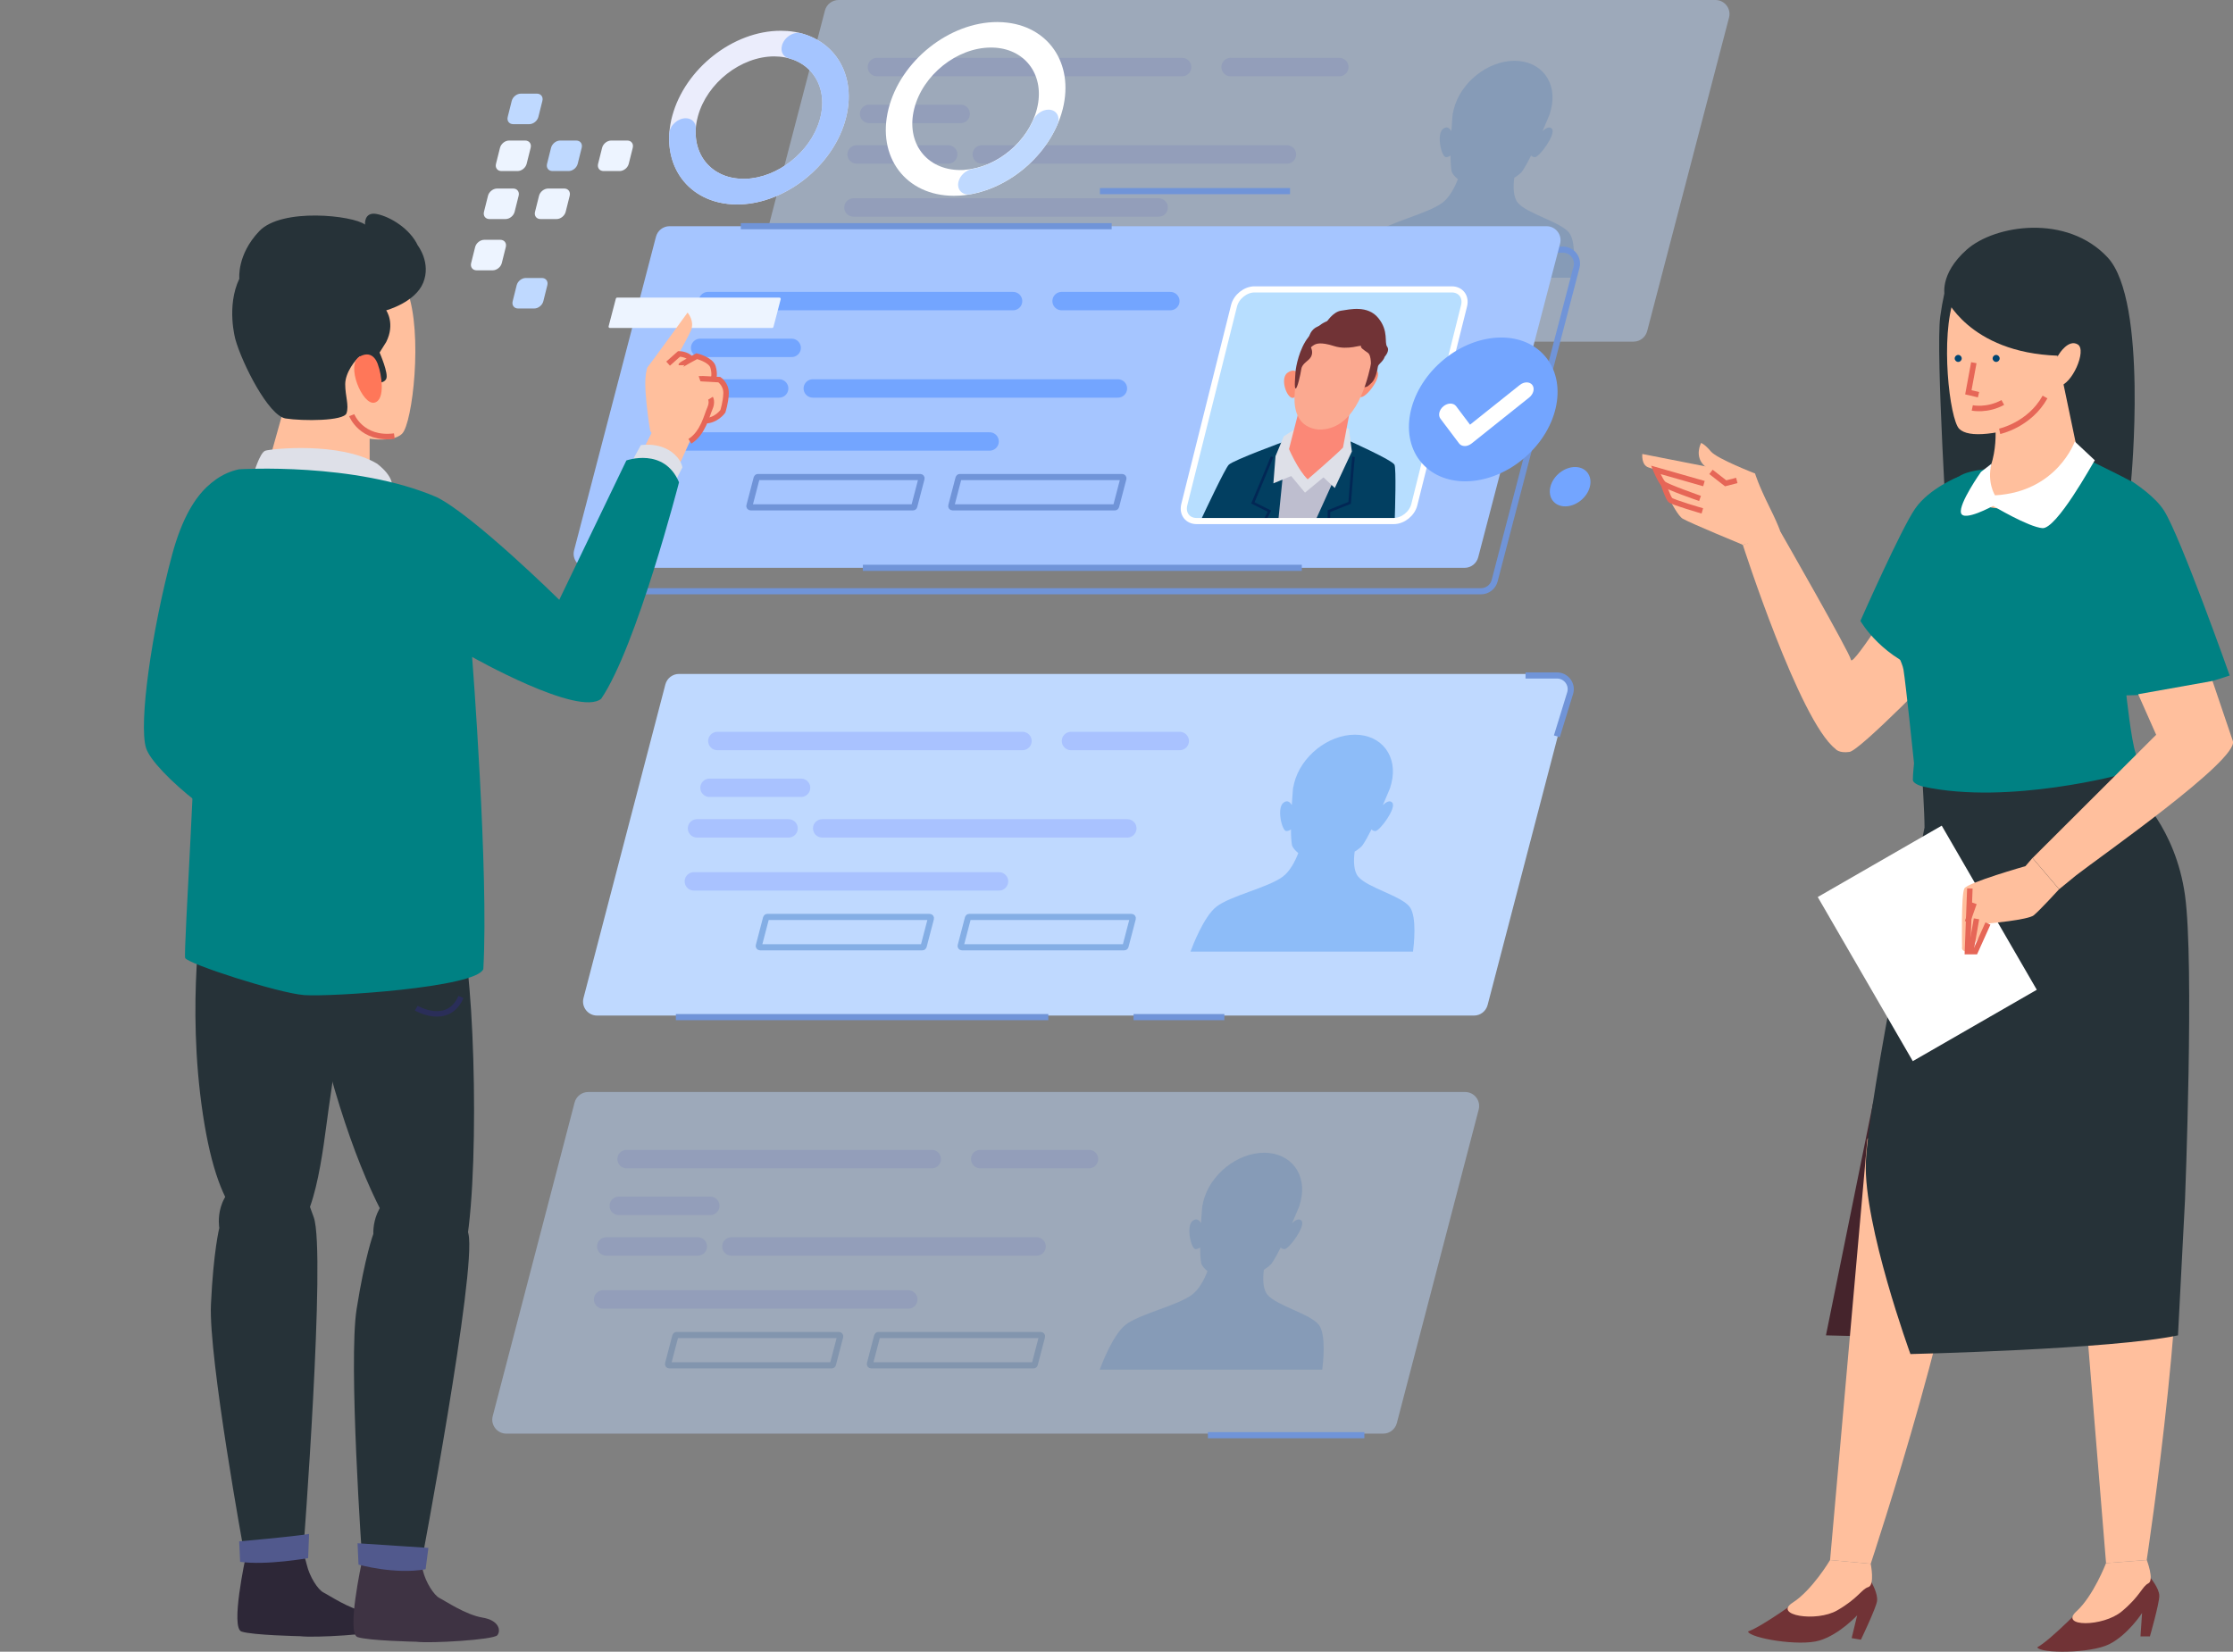 <svg width="419" height="310" viewBox="0 0 419 310" fill="none" xmlns="http://www.w3.org/2000/svg">
<rect x="0" y="0" width="419" height="310" fill="#808080" stroke="none"/>
<g clip-path="url(#clip0_2478_3566)">
<g opacity="0.46">
<path d="M306.521 64.12H141.983C140.25 64.12 138.992 62.491 139.429 60.824L154.791 1.973C155.098 0.811 156.148 0 157.345 0H321.883C323.616 0 324.874 1.629 324.437 3.296L309.075 62.147C308.769 63.309 307.718 64.12 306.521 64.12Z" fill="#BFD9FF"/>
<path d="M164.555 12.588H221.806" stroke="#A9C2FF" stroke-width="3.45" stroke-linecap="round" stroke-linejoin="round"/>
<path d="M160.145 38.943H217.404" stroke="#A9C2FF" stroke-width="3.45" stroke-linecap="round" stroke-linejoin="round"/>
<path d="M184.227 28.986H241.478" stroke="#A9C2FF" stroke-width="3.45" stroke-linecap="round" stroke-linejoin="round"/>
<path d="M163.082 21.376H180.261" stroke="#A9C2FF" stroke-width="3.45" stroke-linecap="round" stroke-linejoin="round"/>
<path d="M160.735 28.986H177.915" stroke="#A9C2FF" stroke-width="3.45" stroke-linecap="round" stroke-linejoin="round"/>
<path d="M230.91 12.588H251.311" stroke="#A9C2FF" stroke-width="3.45" stroke-linecap="round" stroke-linejoin="round"/>
<path d="M240.911 51.302H210.441C210.287 51.302 210.172 51.157 210.211 51.011L211.576 45.788C211.606 45.688 211.698 45.612 211.806 45.612H242.276C242.43 45.612 242.545 45.757 242.506 45.903L241.141 51.126C241.11 51.226 241.018 51.302 240.911 51.302Z" stroke="#84AEE5" stroke-width="1.15" stroke-miterlimit="10"/>
<path d="M203.031 51.302H172.561C172.407 51.302 172.292 51.157 172.331 51.011L173.696 45.788C173.726 45.688 173.819 45.612 173.926 45.612H204.396C204.55 45.612 204.665 45.757 204.626 45.903L203.261 51.126C203.231 51.226 203.138 51.302 203.031 51.302Z" stroke="#84AEE5" stroke-width="1.15" stroke-miterlimit="10"/>
<path d="M294.466 43.731C292.901 41.658 286.566 40.144 284.818 38.071C283.92 37.008 283.92 35.043 284.135 33.368C284.756 32.97 285.278 32.572 285.585 32.205C286.114 31.441 286.704 30.37 287.295 29.192C287.471 29.368 287.717 29.506 288.023 29.498C288.852 29.475 292.019 25.177 291.206 24.175C290.738 23.609 289.987 24.099 289.427 24.626C290.263 22.714 290.853 21.246 290.853 21.246H290.823C290.899 21.001 290.976 20.764 291.038 20.512C292.295 15.487 289.228 11.411 284.189 11.411C279.15 11.411 274.042 15.487 272.784 20.512C272.723 20.756 272.677 21.001 272.631 21.246H272.6C272.6 21.246 272.455 22.714 272.34 24.626C272.041 24.099 271.534 23.601 270.783 24.175C269.471 25.169 270.484 29.467 271.304 29.498C271.611 29.506 271.918 29.368 272.186 29.192C272.186 30.37 272.248 31.441 272.393 32.205C272.547 32.657 272.984 33.154 273.559 33.635C272.93 35.249 271.979 37.069 270.629 38.071C267.838 40.144 260.751 41.658 258.151 43.731C255.812 45.597 253.726 51.05 253.335 52.12H295.087C295.233 51.042 295.869 45.597 294.466 43.731Z" fill="#8DBCF8"/>
</g>
<path d="M277.899 110.971H113.361C111.628 110.971 110.37 109.342 110.807 107.675L126.169 48.824C126.476 47.662 127.526 46.851 128.723 46.851H293.261C294.994 46.851 296.252 48.48 295.815 50.147L280.453 108.998C280.147 110.16 279.096 110.971 277.899 110.971Z" stroke="#7094D8" stroke-width="1.15" stroke-miterlimit="10"/>
<path d="M274.816 106.574H110.278C108.545 106.574 107.287 104.945 107.724 103.277L123.086 44.427C123.393 43.264 124.443 42.454 125.64 42.454H290.178C291.911 42.454 293.169 44.083 292.732 45.75L277.37 104.6C277.064 105.763 276.013 106.574 274.816 106.574Z" fill="#A5C5FF"/>
<path d="M161.908 106.574H244.269" stroke="#7094D8" stroke-width="1.15" stroke-miterlimit="10"/>
<path d="M139.008 42.454H208.592" stroke="#7094D8" stroke-width="1.15" stroke-miterlimit="10"/>
<path d="M261.533 97.794H224.536C222.834 97.794 221.798 96.417 222.22 94.719L231.554 57.39C231.976 55.692 233.701 54.315 235.404 54.315H272.401C274.103 54.315 275.139 55.692 274.717 57.39L265.383 94.719C264.961 96.417 263.236 97.794 261.533 97.794Z" fill="#B7DEFF"/>
<path d="M243.372 97.939L246.609 84.991L241.302 82.75C241.302 82.75 231.408 86.36 230.564 87.232C229.859 87.966 226.308 95.515 225.173 97.939H243.365H243.372Z" fill="#023F61"/>
<path d="M261.695 97.939C261.779 95.515 262.002 87.959 261.664 87.232C261.258 86.36 253.174 82.75 253.174 82.75L246.747 84.991L243.511 97.939H261.702H261.695Z" fill="#023F61"/>
<path d="M246.724 97.939L251.793 86.735L240.903 87.354L239.837 97.939H246.724Z" fill="#BEBECF"/>
<path d="M243.273 80.379L240.895 81.878L239.338 85.611L238.939 90.719L242.276 89.35L244.868 92.463L248.334 89.595L250.459 91.591L253.665 84.739L253.105 80.51L251.763 79.882L243.273 80.379Z" fill="#DEE0E8"/>
<path d="M244.001 70.582C244.001 70.582 243.204 68.778 241.57 69.978C239.936 71.179 241.846 75.814 243.035 74.422C244.216 73.03 244.001 70.582 244.001 70.582Z" fill="#FB8E74"/>
<path d="M255.643 70.483C255.643 70.483 257.192 68.571 258.365 69.642C259.539 70.713 255.689 75.615 255.052 74.307C254.416 72.999 255.643 70.483 255.643 70.483Z" fill="#FB8E74"/>
<path d="M252 83.997L253.672 75.156L244.001 75.99L241.869 84.288C241.869 84.288 243.556 88.219 245.374 89.962C245.374 89.962 250.996 85.114 252.008 83.989L252 83.997Z" fill="#FB8877"/>
<path d="M259.846 66.919C259.486 67.998 258.596 68.265 258.535 68.892C258.466 69.519 258.067 71.133 257.453 71.76C256.84 72.387 256.525 72.563 256.525 72.563C256.525 72.563 248.227 74.896 244.017 71.668C244.017 71.668 243.741 70.445 244.032 68.984C244.316 67.539 243.61 67.279 244.431 66.567C245.251 65.856 245.497 65.221 245.512 64.418C245.528 63.615 245.597 62.629 246.433 61.818C247.276 61.015 248.028 61.283 248.848 60.564C248.848 60.564 250.06 58.537 251.655 58.308C253.251 58.078 256.625 57.229 258.627 59.692C260.629 62.147 259.708 64.304 260.283 65.068C260.859 65.833 259.846 66.927 259.846 66.927V66.919Z" fill="#713336"/>
<path d="M243.932 69.061C243.932 69.061 240.013 79.814 247.391 80.624C253.91 80.777 256.219 72.846 257.154 68.778C258.09 64.709 257.507 60.457 252.292 60.594C247.077 60.732 244.5 66.651 243.932 69.061Z" fill="#FBA990"/>
<path d="M245.98 65.198C245.98 65.198 246.463 66.063 246.018 66.927C245.573 67.799 244.354 68.127 244.177 69.275C243.993 70.422 243.464 72.808 243.134 72.915C242.805 73.022 243.042 70.582 243.096 69.749C243.15 68.915 243.771 65.466 245.512 63.271C247.253 61.076 248.327 60.151 251.425 59.654C254.523 59.149 256.87 60.449 257.729 62.338C258.588 64.219 257.215 69.022 257.215 69.022C257.215 69.022 257.422 66.743 256.655 66.208C255.889 65.672 255.26 65.275 255.382 64.961C255.513 64.648 252.928 65.78 250.351 64.961C247.774 64.135 246.938 64.51 246.517 64.778C246.087 65.045 245.987 65.206 245.987 65.206L245.98 65.198Z" fill="#713336"/>
<path d="M238.686 85.733C238.624 85.985 235.089 94.383 235.089 94.383L238.195 95.935L237.321 97.679" stroke="#022755" stroke-width="0.49" stroke-miterlimit="10"/>
<path d="M253.979 85.733C253.918 85.985 253.251 94.383 253.251 94.383L249.362 95.935V97.679" stroke="#022755" stroke-width="0.49" stroke-miterlimit="10"/>
<path d="M261.533 97.794H224.536C222.834 97.794 221.798 96.417 222.22 94.719L231.554 57.39C231.976 55.692 233.701 54.315 235.404 54.315H272.401C274.103 54.315 275.139 55.692 274.717 57.39L265.383 94.719C264.961 96.417 263.236 97.794 261.533 97.794Z" stroke="white" stroke-width="1.15" stroke-miterlimit="10"/>
<path d="M132.841 56.511H190.093" stroke="#73A5FF" stroke-width="3.45" stroke-linecap="round" stroke-linejoin="round"/>
<path d="M128.439 82.857H185.691" stroke="#73A5FF" stroke-width="3.45" stroke-linecap="round" stroke-linejoin="round"/>
<path d="M152.513 72.907H209.764" stroke="#73A5FF" stroke-width="3.45" stroke-linecap="round" stroke-linejoin="round"/>
<path d="M131.376 65.29H148.548" stroke="#73A5FF" stroke-width="3.45" stroke-linecap="round" stroke-linejoin="round"/>
<path d="M129.021 72.907H146.201" stroke="#73A5FF" stroke-width="3.45" stroke-linecap="round" stroke-linejoin="round"/>
<path d="M199.196 56.511H219.604" stroke="#73A5FF" stroke-width="3.45" stroke-linecap="round" stroke-linejoin="round"/>
<path d="M209.197 95.224H178.727C178.573 95.224 178.458 95.079 178.497 94.934L179.862 89.71C179.893 89.611 179.985 89.534 180.092 89.534H210.562C210.716 89.534 210.831 89.68 210.792 89.825L209.427 95.048C209.397 95.148 209.304 95.224 209.197 95.224Z" stroke="#7094D8" stroke-width="1.15" stroke-miterlimit="10"/>
<path d="M171.318 95.224H140.848C140.694 95.224 140.579 95.079 140.618 94.934L141.983 89.71C142.014 89.611 142.106 89.534 142.213 89.534H172.683C172.837 89.534 172.952 89.68 172.913 89.825L171.548 95.048C171.525 95.148 171.426 95.224 171.318 95.224Z" stroke="#7094D8" stroke-width="1.15" stroke-miterlimit="10"/>
<path d="M206.391 35.869H242.068" stroke="#7094D8" stroke-width="1.15" stroke-miterlimit="10"/>
<path d="M276.58 190.609H112.042C110.308 190.609 109.051 188.98 109.488 187.312L124.849 128.462C125.156 127.299 126.207 126.489 127.403 126.489H291.942C293.675 126.489 294.933 128.118 294.496 129.785L279.134 188.635C278.827 189.798 277.776 190.609 276.58 190.609Z" fill="#BFD9FF"/>
<path d="M134.605 139.077H191.857" stroke="#A9C2FF" stroke-width="3.45" stroke-linecap="round" stroke-linejoin="round"/>
<path d="M130.195 165.424H187.455" stroke="#A9C2FF" stroke-width="3.45" stroke-linecap="round" stroke-linejoin="round"/>
<path d="M154.277 155.474H211.529" stroke="#A9C2FF" stroke-width="3.45" stroke-linecap="round" stroke-linejoin="round"/>
<path d="M133.133 147.857H150.312" stroke="#A9C2FF" stroke-width="3.45" stroke-linecap="round" stroke-linejoin="round"/>
<path d="M130.786 155.474H147.965" stroke="#A9C2FF" stroke-width="3.45" stroke-linecap="round" stroke-linejoin="round"/>
<path d="M200.961 139.077H221.369" stroke="#A9C2FF" stroke-width="3.45" stroke-linecap="round" stroke-linejoin="round"/>
<path d="M210.962 177.791H180.491C180.338 177.791 180.223 177.645 180.261 177.5L181.626 172.276C181.657 172.177 181.749 172.101 181.857 172.101H212.327C212.48 172.101 212.595 172.246 212.557 172.391L211.192 177.615C211.169 177.714 211.069 177.791 210.962 177.791Z" stroke="#84AEE5" stroke-width="1.15" stroke-miterlimit="10"/>
<path d="M173.082 177.791H142.612C142.458 177.791 142.343 177.645 142.381 177.5L143.747 172.276C143.777 172.177 143.869 172.101 143.977 172.101H174.447C174.6 172.101 174.715 172.246 174.677 172.391L173.312 177.615C173.281 177.714 173.189 177.791 173.082 177.791Z" stroke="#84AEE5" stroke-width="1.15" stroke-miterlimit="10"/>
<path d="M264.517 170.212C262.952 168.139 256.617 166.625 254.868 164.552C253.971 163.489 253.971 161.524 254.186 159.849C254.807 159.451 255.329 159.053 255.635 158.686C256.165 157.921 256.755 156.851 257.346 155.673C257.522 155.849 257.767 155.987 258.074 155.979C258.903 155.956 262.07 151.658 261.257 150.656C260.789 150.09 260.038 150.579 259.478 151.107C260.314 149.195 260.904 147.727 260.904 147.727H260.874C260.95 147.482 261.027 147.245 261.088 146.993C262.346 141.968 259.278 137.892 254.24 137.892C249.201 137.892 244.093 141.968 242.835 146.993C242.774 147.237 242.728 147.482 242.682 147.727H242.651C242.651 147.727 242.505 149.195 242.39 151.107C242.091 150.579 241.585 150.082 240.834 150.656C239.522 151.65 240.534 155.948 241.355 155.979C241.662 155.987 241.969 155.849 242.237 155.673C242.237 156.851 242.298 157.921 242.444 158.686C242.597 159.137 243.035 159.635 243.61 160.116C242.981 161.73 242.03 163.55 240.68 164.552C237.889 166.625 230.802 168.139 228.202 170.212C225.863 172.078 223.777 177.531 223.386 178.601H265.138C265.283 177.523 265.92 172.078 264.517 170.212Z" fill="#8DBCF8"/>
<g opacity="0.46">
<path d="M259.547 269.076H95.008C93.275 269.076 92.017 267.447 92.455 265.78L107.816 206.929C108.123 205.767 109.174 204.956 110.37 204.956H274.909C276.642 204.956 277.9 206.585 277.462 208.252L262.101 267.103C261.794 268.265 260.743 269.076 259.547 269.076Z" fill="#BFD9FF"/>
<path d="M117.572 217.544H174.832" stroke="#A9C2FF" stroke-width="3.45" stroke-linecap="round" stroke-linejoin="round"/>
<path d="M113.17 243.891H170.422" stroke="#A9C2FF" stroke-width="3.45" stroke-linecap="round" stroke-linejoin="round"/>
<path d="M137.244 233.942H194.504" stroke="#A9C2FF" stroke-width="3.45" stroke-linecap="round" stroke-linejoin="round"/>
<path d="M116.107 226.324H133.279" stroke="#A9C2FF" stroke-width="3.45" stroke-linecap="round" stroke-linejoin="round"/>
<path d="M113.761 233.942H130.932" stroke="#A9C2FF" stroke-width="3.45" stroke-linecap="round" stroke-linejoin="round"/>
<path d="M183.928 217.544H204.336" stroke="#A9C2FF" stroke-width="3.45" stroke-linecap="round" stroke-linejoin="round"/>
<path d="M193.929 256.258H163.458C163.305 256.258 163.19 256.113 163.228 255.968L164.593 250.744C164.624 250.645 164.716 250.568 164.823 250.568H195.294C195.447 250.568 195.562 250.713 195.524 250.859L194.159 256.082C194.136 256.182 194.036 256.258 193.929 256.258Z" stroke="#84AEE5" stroke-width="1.15" stroke-miterlimit="10"/>
<path d="M156.056 256.258H125.586C125.433 256.258 125.318 256.113 125.356 255.968L126.721 250.744C126.752 250.645 126.844 250.568 126.951 250.568H157.422C157.575 250.568 157.69 250.713 157.652 250.859L156.287 256.082C156.264 256.182 156.164 256.258 156.056 256.258Z" stroke="#84AEE5" stroke-width="1.15" stroke-miterlimit="10"/>
<path d="M247.483 248.679C245.919 246.607 239.584 245.092 237.835 243.02C236.938 241.957 236.938 239.991 237.153 238.316C237.774 237.919 238.295 237.521 238.602 237.154C239.131 236.389 239.722 235.318 240.312 234.141C240.489 234.316 240.734 234.454 241.041 234.446C241.869 234.423 245.037 230.125 244.224 229.123C243.756 228.558 243.004 229.047 242.445 229.575C243.28 227.663 243.871 226.194 243.871 226.194H243.84C243.917 225.95 243.994 225.713 244.055 225.46C245.313 220.435 242.245 216.359 237.206 216.359C232.168 216.359 227.06 220.435 225.802 225.46C225.741 225.705 225.695 225.95 225.649 226.194H225.618C225.618 226.194 225.472 227.663 225.357 229.575C225.058 229.047 224.552 228.55 223.8 229.123C222.489 230.118 223.501 234.416 224.322 234.446C224.629 234.454 224.935 234.316 225.204 234.141C225.204 235.318 225.265 236.389 225.411 237.154C225.564 237.605 226.001 238.102 226.577 238.584C225.948 240.198 224.997 242.018 223.647 243.02C220.855 245.092 213.769 246.607 211.169 248.679C208.83 250.545 206.744 255.998 206.353 257.069H248.105C248.25 255.991 248.887 250.545 247.483 248.679Z" fill="#8DBCF8"/>
</g>
<path d="M226.652 269.367H256.011" stroke="#7094D8" stroke-width="1.15" stroke-miterlimit="10"/>
<path d="M126.82 190.899H196.704" stroke="#7094D8" stroke-width="1.15" stroke-miterlimit="10"/>
<path d="M212.702 190.899H229.736" stroke="#7094D8" stroke-width="1.15" stroke-miterlimit="10"/>
<path d="M286.251 126.779H292.156C293.89 126.779 295.132 128.454 294.618 130.106L292.126 138.198" stroke="#7094D8" stroke-width="1.15" stroke-miterlimit="10"/>
<path d="M99.311 23.303H96.297C95.537 23.303 95.077 22.691 95.269 21.942L96.021 18.936C96.212 18.179 96.972 17.575 97.731 17.575H100.745C101.504 17.575 101.964 18.187 101.773 18.936L101.021 21.942C100.829 22.699 100.07 23.303 99.311 23.303Z" fill="#BFD9FF"/>
<path d="M97.11 32.106H94.096C93.336 32.106 92.876 31.494 93.068 30.745L93.82 27.739C94.011 26.982 94.77 26.378 95.53 26.378H98.544C99.303 26.378 99.763 26.989 99.572 27.739L98.82 30.745C98.628 31.502 97.869 32.106 97.11 32.106Z" fill="#EDF4FF"/>
<path d="M106.689 32.106H103.675C102.915 32.106 102.455 31.494 102.647 30.745L103.399 27.739C103.59 26.982 104.35 26.378 105.109 26.378H108.123C108.882 26.378 109.342 26.989 109.151 27.739L108.399 30.745C108.207 31.502 107.448 32.106 106.689 32.106Z" fill="#BFD9FF"/>
<path d="M116.268 32.106H113.254C112.495 32.106 112.034 31.494 112.226 30.745L112.978 27.739C113.169 26.982 113.929 26.378 114.688 26.378H117.702C118.461 26.378 118.921 26.989 118.73 27.739L117.978 30.745C117.786 31.502 117.027 32.106 116.268 32.106Z" fill="#EDF4FF"/>
<path d="M94.855 41.115H91.841C91.081 41.115 90.621 40.503 90.813 39.754L91.565 36.748C91.756 35.991 92.516 35.387 93.275 35.387H96.289C97.048 35.387 97.508 35.999 97.317 36.748L96.565 39.754C96.373 40.511 95.614 41.115 94.855 41.115Z" fill="#EDF4FF"/>
<path d="M92.447 50.736H89.433C88.673 50.736 88.213 50.124 88.405 49.375L89.156 46.369C89.348 45.612 90.107 45.008 90.867 45.008H93.881C94.64 45.008 95.1 45.62 94.908 46.369L94.157 49.375C93.965 50.132 93.206 50.736 92.447 50.736Z" fill="#EDF4FF"/>
<path d="M104.434 41.115H101.42C100.661 41.115 100.2 40.503 100.392 39.754L101.144 36.748C101.335 35.991 102.095 35.387 102.854 35.387H105.868C106.627 35.387 107.087 35.999 106.896 36.748L106.144 39.754C105.952 40.511 105.193 41.115 104.434 41.115Z" fill="#EDF4FF"/>
<path d="M100.239 57.902H97.225C96.465 57.902 96.005 57.291 96.197 56.541L96.948 53.535C97.14 52.778 97.899 52.174 98.659 52.174H101.673C102.432 52.174 102.892 52.786 102.7 53.535L101.949 56.541C101.757 57.298 100.998 57.902 100.239 57.902Z" fill="#BFD9FF"/>
<path d="M147.605 5.82C147.605 5.82 147.574 5.82 147.559 5.82C147.513 5.82 147.467 5.812 147.421 5.805C147.114 5.789 146.799 5.774 146.477 5.774C137.55 5.774 128.516 12.91 126.138 21.774L126.031 22.194C126.023 22.24 126.015 22.286 126 22.324L125.931 22.592H125.939C123.983 31.578 129.758 38.729 139.015 38.354C147.451 38.01 155.964 31.295 158.503 22.967C161.248 13.934 156.248 6.409 147.605 5.805V5.82ZM153.763 22.676C151.984 28.596 145.894 33.375 139.912 33.559C133.478 33.766 129.459 28.779 130.786 22.515L130.97 21.774C132.68 15.563 139.023 10.585 145.289 10.585C145.611 10.585 145.933 10.6 146.24 10.631C152.222 11.135 155.665 16.39 153.771 22.676H153.763Z" fill="#EBEDFC"/>
<path d="M146.722 8.596C146.446 9.705 146.96 10.661 147.972 10.929C152.85 12.214 155.458 17.032 153.755 22.676C151.976 28.596 145.886 33.376 139.904 33.559C134.03 33.743 130.172 29.62 130.548 24.137C130.624 23.005 129.819 22.194 128.669 22.194C127.173 22.194 125.685 23.54 125.586 25.001C125.056 32.817 130.601 38.699 139.015 38.354C147.451 38.01 155.964 31.295 158.503 22.967C160.949 14.929 157.26 8.076 150.319 6.241C148.885 5.858 147.121 7.006 146.722 8.573V8.596Z" fill="#A5C5FF"/>
<path d="M188.267 4.176C188.267 4.176 188.237 4.176 188.221 4.176C188.168 4.176 188.106 4.176 188.053 4.168C187.754 4.153 187.447 4.137 187.14 4.137C178.113 4.137 168.964 11.434 166.717 20.443C164.462 29.444 169.961 36.748 178.988 36.748C179.294 36.748 179.601 36.733 179.915 36.718C179.977 36.718 180.031 36.718 180.092 36.71C180.107 36.71 180.123 36.71 180.138 36.71C188.735 36.129 197.164 29.146 199.38 20.588C199.396 20.542 199.411 20.496 199.419 20.443C201.574 11.824 196.627 4.765 188.267 4.183V4.176ZM181.005 31.892C181.005 31.892 180.974 31.892 180.959 31.892C180.767 31.907 180.575 31.915 180.391 31.915C180.322 31.915 180.261 31.915 180.192 31.915C173.826 31.915 169.953 26.768 171.541 20.42C173.128 14.072 179.57 8.925 185.936 8.925C186.005 8.925 186.066 8.925 186.128 8.925C186.319 8.925 186.503 8.933 186.688 8.948C186.703 8.948 186.718 8.948 186.734 8.948C192.616 9.361 196.098 14.332 194.579 20.404C194.564 20.45 194.556 20.496 194.541 20.55C192.961 26.561 187.04 31.463 180.997 31.869L181.005 31.892Z" fill="white"/>
<path d="M193.851 22.584C191.826 27.196 187.278 30.828 182.446 31.716C181.235 31.938 180.146 32.916 179.854 34.087C179.478 35.601 180.583 36.733 182.14 36.45C189.034 35.203 195.515 30.018 198.391 23.441C199.043 21.957 198.253 20.58 196.734 20.58C195.553 20.58 194.365 21.429 193.851 22.584Z" fill="#BFD9FF"/>
<path d="M144.897 61.55H114.427C114.274 61.55 114.159 61.405 114.197 61.26L115.562 56.036C115.593 55.937 115.685 55.86 115.792 55.86H146.262C146.416 55.86 146.531 56.006 146.493 56.151L145.127 61.374C145.097 61.474 145.005 61.55 144.897 61.55Z" fill="#EDF4FF"/>
<path d="M286.227 85.774C292.57 80.188 294.171 71.661 289.802 66.728C285.434 61.796 276.75 62.326 270.407 67.912C264.064 73.499 262.463 82.026 266.832 86.959C271.2 91.891 279.884 91.361 286.227 85.774Z" fill="#73A5FF"/>
<path d="M298.323 91.347C297.817 93.388 295.738 95.04 293.698 95.04C291.658 95.04 290.408 93.388 290.922 91.347C291.428 89.305 293.507 87.653 295.547 87.653C297.587 87.653 298.837 89.305 298.323 91.347Z" fill="#73A5FF"/>
<path d="M274.84 83.714C274.418 83.714 274.027 83.553 273.781 83.224L270.284 78.582C269.793 77.932 270.062 76.884 270.867 76.234C271.68 75.584 272.731 75.584 273.222 76.234L275.837 79.706L285.17 72.257C285.983 71.607 287.034 71.607 287.525 72.257C288.016 72.907 287.747 73.955 286.942 74.605L276.136 83.232C275.729 83.553 275.262 83.722 274.84 83.722V83.714Z" fill="white"/>
<path d="M366.411 50.071C366.411 50.071 364.946 53 364.064 59.44C363.182 65.879 365.529 103.063 365.529 103.063L390.777 100.425L379.326 51.822L366.411 50.063V50.071Z" fill="#263238"/>
<path d="M351.433 207.151L342.621 250.629L359.8 251.065C359.8 251.065 364.203 212.42 362.446 212.42C360.69 212.42 351.433 207.151 351.433 207.151Z" fill="#45242C"/>
<path d="M391.367 300.991C391.367 300.991 384.91 307.729 382.264 309.189C382.854 310.359 392.249 310.359 395.769 308.6C399.29 306.841 401.936 302.742 401.936 302.742L401.644 307.132H403.408C403.408 307.132 405.172 300.983 405.172 299.522C405.172 298.062 403.408 296.012 403.408 296.012L391.367 300.991Z" fill="#713336"/>
<path d="M388.722 214.325L395.179 293.381L402.81 292.792C402.81 292.792 411.622 234.821 408.094 214.914C404.574 195.006 388.714 214.325 388.714 214.325H388.722Z" fill="#FFBF9D"/>
<path d="M395.178 293.373C395.178 293.373 392.832 299.522 389.603 302.452C386.374 305.381 394.596 305.381 398.116 302.452C401.636 299.522 401.935 297.763 403.109 297.182C404.282 296.593 402.817 292.792 402.817 292.792L395.186 293.381L395.178 293.373Z" fill="#FFBF9D"/>
<path d="M338.35 299.66C338.35 299.66 330.841 305.212 327.996 306.214C328.38 307.469 337.636 309.044 341.41 307.904C345.183 306.765 348.481 303.17 348.481 303.17L347.446 307.453L349.179 307.752C349.179 307.752 351.955 301.985 352.201 300.547C352.446 299.102 351.058 296.784 351.058 296.784L338.35 299.668V299.66Z" fill="#713336"/>
<path d="M350.391 213.789L343.396 292.8L351.02 293.503C351.02 293.503 369.503 237.842 369.396 217.621C369.288 197.408 350.391 213.789 350.391 213.789Z" fill="#FFBF9D"/>
<path d="M343.396 292.8C343.396 292.8 340.044 298.467 336.363 300.807C332.682 303.147 340.788 304.532 344.753 302.237C348.718 299.943 349.309 298.26 350.567 297.878C351.824 297.496 351.019 293.503 351.019 293.503L343.396 292.8Z" fill="#FFBF9D"/>
<path d="M323.34 88.188L308.163 85.205C308.163 85.205 307.933 87.27 309.313 87.729L310.694 88.188C310.694 88.188 314.145 96.448 315.755 97.358C317.366 98.275 327.029 102.252 327.029 102.252L329.553 92.539L323.34 88.18V88.188Z" fill="#FFBF9D"/>
<path d="M334.261 100.424C334.261 100.424 334.116 99.4 332.083 95.293C329.829 90.742 329.322 88.868 329.322 88.868C329.322 88.868 322.19 86.115 321.039 84.739C319.889 83.362 319.199 83.133 319.199 83.133C319.199 83.133 317.818 85.656 319.889 87.492C321.96 89.327 323.8 90.704 323.8 90.704C323.8 90.704 323.57 95.981 324.261 98.505C324.951 101.029 327.022 102.252 327.022 102.252L334.254 100.424H334.261Z" fill="#FFBF9D"/>
<path d="M357.891 108.921C357.891 108.921 347.614 125.318 347.322 123.85C347.031 122.382 334.108 99.843 334.108 99.843L327.021 102.252C327.021 102.252 337.628 135.268 344.385 140.538C344.385 140.538 344.975 141.417 347.031 141.127C349.086 140.836 364.939 124.439 364.939 124.439L357.891 108.921Z" fill="#FFBF9D"/>
<path d="M367.509 89.45C367.509 89.45 362.002 91.645 359.364 95.453C356.718 99.262 349.087 116.531 349.087 116.531C349.087 116.531 353.198 123.85 362.593 126.488L375.508 102.772L367.509 89.45Z" fill="#008183"/>
<path d="M360.683 145.662C360.683 145.662 361.12 152.69 361.12 155.321C361.12 155.321 350.551 206.264 350.107 218.126C349.669 229.98 358.474 254.14 358.474 254.14C358.474 254.14 396.353 253.26 408.677 250.629L409.997 225.154C409.997 225.154 411.761 180.796 409.997 168.063C408.233 155.329 400.747 148.736 400.747 148.736L398.546 142.587L360.667 145.662H360.683Z" fill="#263238"/>
<path d="M393.055 86.375C393.055 86.375 402.964 90.987 406.047 95.82C409.13 100.654 418.379 126.779 418.379 126.779C418.379 126.779 408.033 130.511 398.998 130.511C398.998 130.511 399.88 138.855 400.762 141.494C401.644 144.132 398.561 145.226 398.561 145.226C398.561 145.226 376.98 151.153 360.905 147.643C360.905 147.643 358.926 147.207 358.926 146.327C358.926 145.448 359.148 143.253 359.148 143.253C359.148 143.253 357.607 128.324 357.17 125.685C356.733 123.047 351.886 115.881 352.323 113.021C352.76 110.168 360.253 96.914 360.253 96.914C360.253 96.914 365.315 90.987 367.523 89.45C369.732 87.912 375.231 87.912 375.231 87.912L393.07 86.375H393.055Z" fill="#008183"/>
<path d="M374.273 78.467C374.281 78.811 375.539 86.268 371.397 91.538C367.256 96.929 383.584 96.7 387.38 91.194C390.831 86.261 390.486 85.458 390.486 85.458C390.486 85.458 387.725 76.517 388.53 70.666C388.3 65.389 374.043 68.602 374.273 78.467Z" fill="#FFBF9D"/>
<path d="M374.173 47.363C374.173 47.363 369.41 48.579 366.718 55.868C364.018 63.156 365.821 78.643 367.615 80.471C369.41 82.291 374.878 81.595 382.448 79.102C390.447 76.471 393.154 68.173 394.581 62.697C397.319 52.22 388.184 41.436 374.173 47.356V47.363Z" fill="#FFBF9D"/>
<path d="M364.939 55.631C364.939 55.631 369.341 66.17 386.076 66.758L389.964 85.389C389.964 85.389 397.089 88.8 399.873 90.329C399.873 90.329 403.102 56.51 395.471 48.312C387.84 40.113 374.334 42.163 369.042 46.851C363.758 51.539 364.931 55.638 364.931 55.638L364.939 55.631Z" fill="#263238"/>
<path d="M393.055 86.375L389.312 82.865C389.312 82.865 386.007 92.31 374.342 92.968C374.342 92.968 372.8 90.551 373.682 87.041L371.703 88.578C371.703 88.578 367.516 94.505 367.961 96.264C368.398 98.023 373.981 94.949 373.981 94.949C373.981 94.949 380.585 98.903 383.231 99.124C385.876 99.346 392.625 87.048 393.063 86.391L393.055 86.375Z" fill="white"/>
<path d="M386.344 66.483C386.344 66.483 388.108 63.577 389.872 64.648C391.636 65.719 388.745 72.288 386.344 72.441C383.936 72.594 385.217 68.166 386.344 66.483Z" fill="#FFBF9D"/>
<path d="M319.728 90.765L310.693 88.188C310.693 88.188 311.506 90.184 312.089 90.765C312.68 91.354 318.992 93.549 318.992 93.549" stroke="#E66657" stroke-width="1.03" stroke-miterlimit="10"/>
<path d="M312.089 90.765C312.089 90.765 312.971 93.404 313.408 93.84C313.845 94.276 319.428 95.889 319.428 95.889" stroke="#E66657" stroke-width="1.03" stroke-miterlimit="10"/>
<path d="M321.047 88.57L323.8 90.712L325.894 90.176" stroke="#E66657" stroke-width="1.03" stroke-miterlimit="10"/>
<path d="M375.216 80.953C375.216 80.953 380.791 79.783 383.729 74.514" stroke="#E66657" stroke-width="1.03" stroke-miterlimit="10"/>
<path d="M370.369 68.074L369.341 73.634L371.251 74.078" stroke="#E66657" stroke-width="1.03" stroke-miterlimit="10"/>
<path d="M370.077 76.563C370.077 76.563 372.869 77.152 375.806 75.538" stroke="#E66657" stroke-width="1.03" stroke-miterlimit="10"/>
<path d="M375.216 67.271C375.216 67.638 374.917 67.929 374.556 67.929C374.196 67.929 373.896 67.63 373.896 67.271C373.896 66.912 374.196 66.613 374.556 66.613C374.917 66.613 375.216 66.912 375.216 67.271Z" fill="#024470"/>
<path d="M368.098 67.271C368.098 67.638 367.799 67.929 367.439 67.929C367.078 67.929 366.779 67.63 366.779 67.271C366.779 66.912 367.078 66.613 367.439 66.613C367.799 66.613 368.098 66.912 368.098 67.271Z" fill="#024470"/>
<path d="M364.347 154.964L341.081 168.36L358.916 199.164L382.183 185.769L364.347 154.964Z" fill="white"/>
<path d="M386.375 166.892C386.375 166.892 382.701 170.915 381.605 171.795C380.5 172.674 373.015 173.332 373.015 173.332C373.015 173.332 369.709 178.823 368.827 178.601C367.946 178.379 368.168 177.722 368.168 177.722C368.168 177.722 367.946 167.841 368.605 166.739C369.265 165.638 380.055 162.564 380.055 162.564L381.375 161.026L386.367 166.885" fill="#FFBF9D"/>
<path d="M415.15 127.804C415.442 128.683 417.796 135.567 418.969 139.077C420.143 142.587 393.722 161.034 389.611 164.254L386.382 166.892L381.39 161.034L404.582 137.907L401.207 130.297L415.15 127.812V127.804Z" fill="#FFBF9D"/>
<path d="M369.794 178.601L370.868 172.452" stroke="#E66657" stroke-width="1.03" stroke-miterlimit="10"/>
<path d="M369.173 173.041L370.415 169.523" stroke="#E66657" stroke-width="1.03" stroke-miterlimit="10"/>
<path d="M369.625 166.747L369.173 178.601H370.645L373.015 173.332" stroke="#E66657" stroke-width="1.03" stroke-miterlimit="10"/>
<path d="M46.193 291.744C46.193 291.744 47.42 289.129 51.96 289.825C56.5 290.521 57.03 291.393 57.559 293.664C58.08 295.928 59.66 298.375 60.703 298.895C61.754 299.415 65.596 302.031 68.748 302.559C71.893 303.079 72.246 304.998 71.548 305.87C70.85 306.742 58.955 307.438 56.332 307.094C56.332 307.094 47.412 306.918 45.319 306.222C43.217 305.526 46.016 292.624 46.193 291.752V291.744Z" fill="#2D2737"/>
<path d="M41.147 230.447C41.147 230.447 39.82 223.227 47.466 220.802C55.112 218.378 56.562 221.904 58.878 228.489C61.194 235.073 56.892 291.339 56.892 291.339C56.892 291.339 48.087 292.838 45.825 291.507C45.825 291.507 39.114 254.882 39.582 244.832C40.05 234.783 41.154 230.447 41.154 230.447H41.147Z" fill="#263238"/>
<path d="M44.882 289.297C44.882 289.297 54.852 288.425 57.996 287.905L57.82 292.44C57.82 292.44 49.951 293.832 45.058 293.136L44.882 289.297Z" fill="#51598D"/>
<path d="M42.435 89.473C42.435 89.473 36.138 89.825 32.296 104.118C28.446 118.42 25.999 135.85 27.403 140.385C28.799 144.92 43.838 157.126 49.437 157.126C55.036 157.126 55.381 152.943 54.33 149.455C53.279 145.968 42.443 136.553 42.443 136.553C42.443 136.553 51.186 108.654 50.833 101.335C50.48 94.016 46.285 89.48 42.443 89.48L42.435 89.473Z" fill="#008183"/>
<path d="M121.253 85.213L120.21 85.32L122.549 80.701C122.549 80.701 128.501 80.326 129.452 82.834L126.721 88.868L121.253 85.22V85.213Z" fill="#FFBF9D"/>
<path d="M124.597 72.081C124.597 72.081 124.366 67.363 126.046 66.69C127.733 66.017 129.62 67.324 129.62 67.324C129.62 67.324 132.343 67.049 133.217 68.204C134.091 69.359 134.015 71.118 134.015 71.118C134.015 71.118 135.548 71.462 135.955 72.915C136.354 74.376 135.64 77.19 135.64 77.19C135.64 77.19 133.861 79.37 131.798 78.827C129.743 78.284 124.597 72.066 124.597 72.066V72.081Z" fill="#FFBF9D"/>
<path d="M121.483 75.898C121.483 75.898 120.854 69.718 121.522 68.9C122.189 68.082 129.015 58.667 129.015 58.667C129.015 58.667 130.433 60.273 129.613 62.101C128.8 63.929 125.586 69.489 125.586 69.489L125.571 74.238C125.571 74.238 123.47 75.699 121.483 75.905V75.898Z" fill="#FFBF9D"/>
<path d="M121.989 80.838C121.989 80.838 120.356 70.919 121.468 69.55C122.58 68.189 128.04 68.984 129.076 69.374C130.119 69.764 133.003 73.473 133.401 74.926C133.8 76.379 131.085 81.656 129.452 82.819C127.818 83.981 122.933 82.735 121.989 80.831V80.838Z" fill="#FFBF9D"/>
<path d="M118.146 87.385L120.248 83.546C120.248 83.546 125.141 82.674 127.595 86.513C128.293 87.905 127.948 87.905 127.948 87.905L126.376 91.04L118.154 87.377L118.146 87.385Z" fill="#DEE0E8"/>
<path d="M68.335 45.405C68.335 45.405 73.511 46.728 76.441 54.644C79.371 62.567 77.415 79.4 75.467 81.381C73.519 83.362 67.575 82.605 59.346 79.897C50.649 77.037 47.712 68.02 46.155 62.078C43.179 50.69 53.111 38.974 68.335 45.413V45.405Z" fill="#FFBF9D"/>
<path d="M49.782 89.129L53.977 74.131C53.977 74.131 62.367 71.691 67.613 77.267L69.362 79.706V89.473C69.362 89.473 60.619 91.216 49.774 89.121L49.782 89.129Z" fill="#FFBF9D"/>
<path d="M38.063 169.86C38.063 169.86 34.919 188.169 38.063 209.094C41.208 230.018 47.505 232.114 53.279 232.114C59.055 232.114 60.627 215.372 61.67 208.053C62.721 200.727 66.916 175.619 59.047 169.867C51.178 164.116 42.259 163.589 38.063 169.867V169.86Z" fill="#263238"/>
<path d="M60.097 194.448C60.097 194.448 53.801 177.706 64.822 170.387C75.835 163.061 84.233 164.109 86.856 176.139C89.479 188.169 90 229.498 86.334 237.865C82.661 246.232 69.546 233.154 60.105 194.448H60.097Z" fill="#263238"/>
<path d="M78.427 46.117C78.427 46.117 80.912 49.337 79.416 53.046C77.928 56.763 72.468 58.246 72.468 58.246C72.468 58.246 74.209 60.724 72.468 64.189L71.225 66.169C71.225 66.169 72.966 70.131 72.468 71.118C71.969 72.104 70.236 71.86 70.236 71.86C70.236 71.86 68.25 66.414 67.506 66.911C66.762 67.409 64.776 69.879 64.776 72.112C64.776 74.345 65.519 76.074 65.021 77.557C64.522 79.041 56.83 79.041 53.601 78.544C50.373 78.047 45.41 68.15 44.168 63.692C44.168 63.692 42.427 57.505 44.912 52.304C44.912 52.304 44.413 47.845 48.639 43.394C52.857 38.935 66.263 40.427 68.495 42.155C68.495 42.155 68.25 39.677 70.727 40.174C73.212 40.671 76.931 42.897 78.419 46.117H78.427Z" fill="#263238"/>
<path d="M70.98 68.648C70.98 68.648 70.237 65.428 67.506 66.912C64.776 68.395 68.005 76.074 70.237 75.577C72.468 75.079 71.479 69.886 70.98 68.648Z" fill="#FF7759"/>
<path d="M47.558 89.044C47.558 89.044 48.731 84.938 49.782 84.593C50.832 84.242 63.771 82.85 70.765 87.033C73.909 89.473 73.564 91.216 73.564 91.216C73.564 91.216 52.688 87.224 47.565 89.044H47.558Z" fill="#DEE0E8"/>
<path d="M44.882 88.081C44.882 88.081 66.563 86.689 81.948 93.312C88.942 96.799 104.94 112.577 104.94 112.577L117.534 86.421C117.534 86.421 124.612 83.89 127.412 90.52C127.412 90.52 119.459 121.38 112.809 131.146C108.614 134.633 88.589 123.299 88.589 123.299C88.589 123.299 91.734 163.749 90.691 181.89C89.295 185.377 62.015 187.121 57.122 186.769C52.229 186.417 35.088 180.842 34.743 179.794C34.39 178.747 37.189 136.897 36.492 132.018C35.794 127.138 33.692 103.071 34.39 99.583C35.088 96.096 38.24 89.473 44.882 88.073V88.081Z" fill="#008183"/>
<path d="M67.966 292.784C67.966 292.784 69.193 290.169 73.733 290.865C78.281 291.561 78.803 292.433 79.332 294.704C79.861 296.976 81.433 299.415 82.476 299.935C83.519 300.455 87.369 303.071 90.521 303.599C93.666 304.119 94.019 306.038 93.321 306.91C92.623 307.782 80.728 308.478 78.105 308.134C78.105 308.134 69.185 307.958 67.091 307.262C64.998 306.566 67.789 293.664 67.966 292.792V292.784Z" fill="#3E3343"/>
<path d="M70.059 231.586C70.059 231.586 69.538 224.259 77.407 222.691C85.275 221.124 86.326 224.787 87.898 231.586C89.471 238.385 78.979 293.832 78.979 293.832C78.979 293.832 70.059 294.352 67.966 292.784C67.966 292.784 65.343 255.646 66.915 245.704C68.487 235.762 70.059 231.578 70.059 231.578V231.586Z" fill="#263238"/>
<path d="M67.268 293.656C67.268 293.656 74.086 295.576 79.861 294.528L80.383 290.521L67.092 289.649L67.268 293.656Z" fill="#51598D"/>
<path d="M78.106 189.217C78.106 189.217 84.049 192.704 86.496 187.121" stroke="#2A2E59" stroke-width="1.03" stroke-miterlimit="10"/>
<path d="M65.995 77.924C65.995 77.924 67.828 82.635 73.994 81.848" stroke="#E66657" stroke-width="1.03" stroke-miterlimit="10"/>
<path d="M125.363 68.25L127.419 66.422C127.419 66.422 128.861 66.422 129.627 67.332" stroke="#E66657" stroke-width="1.03" stroke-miterlimit="10"/>
<path d="M127.811 68.548C127.811 68.418 130.74 66.85 130.74 66.85C130.74 66.85 133.409 67.5 133.8 68.9C134.191 70.292 133.885 71.034 133.885 71.034" stroke="#E66657" stroke-width="1.03" stroke-miterlimit="10"/>
<path d="M131.262 71.079C131.392 71.034 134.974 71.255 134.974 71.255C134.974 71.255 136.285 72.127 136.239 73.825C136.193 75.523 135.633 77.206 135.633 77.206C135.633 77.206 134.36 79.018 132.174 78.972" stroke="#E66657" stroke-width="1.03" stroke-miterlimit="10"/>
<path d="M133.317 74.743C133.317 74.743 133.754 75.439 133.186 76.701C132.619 77.963 131.928 81.274 129.451 82.827" stroke="#E66657" stroke-width="1.03" stroke-miterlimit="10"/>
</g>
<defs>
<clipPath id="clip0_2478_3566">
<rect width="419" height="310" fill="white"/>
</clipPath>
</defs>
</svg>
